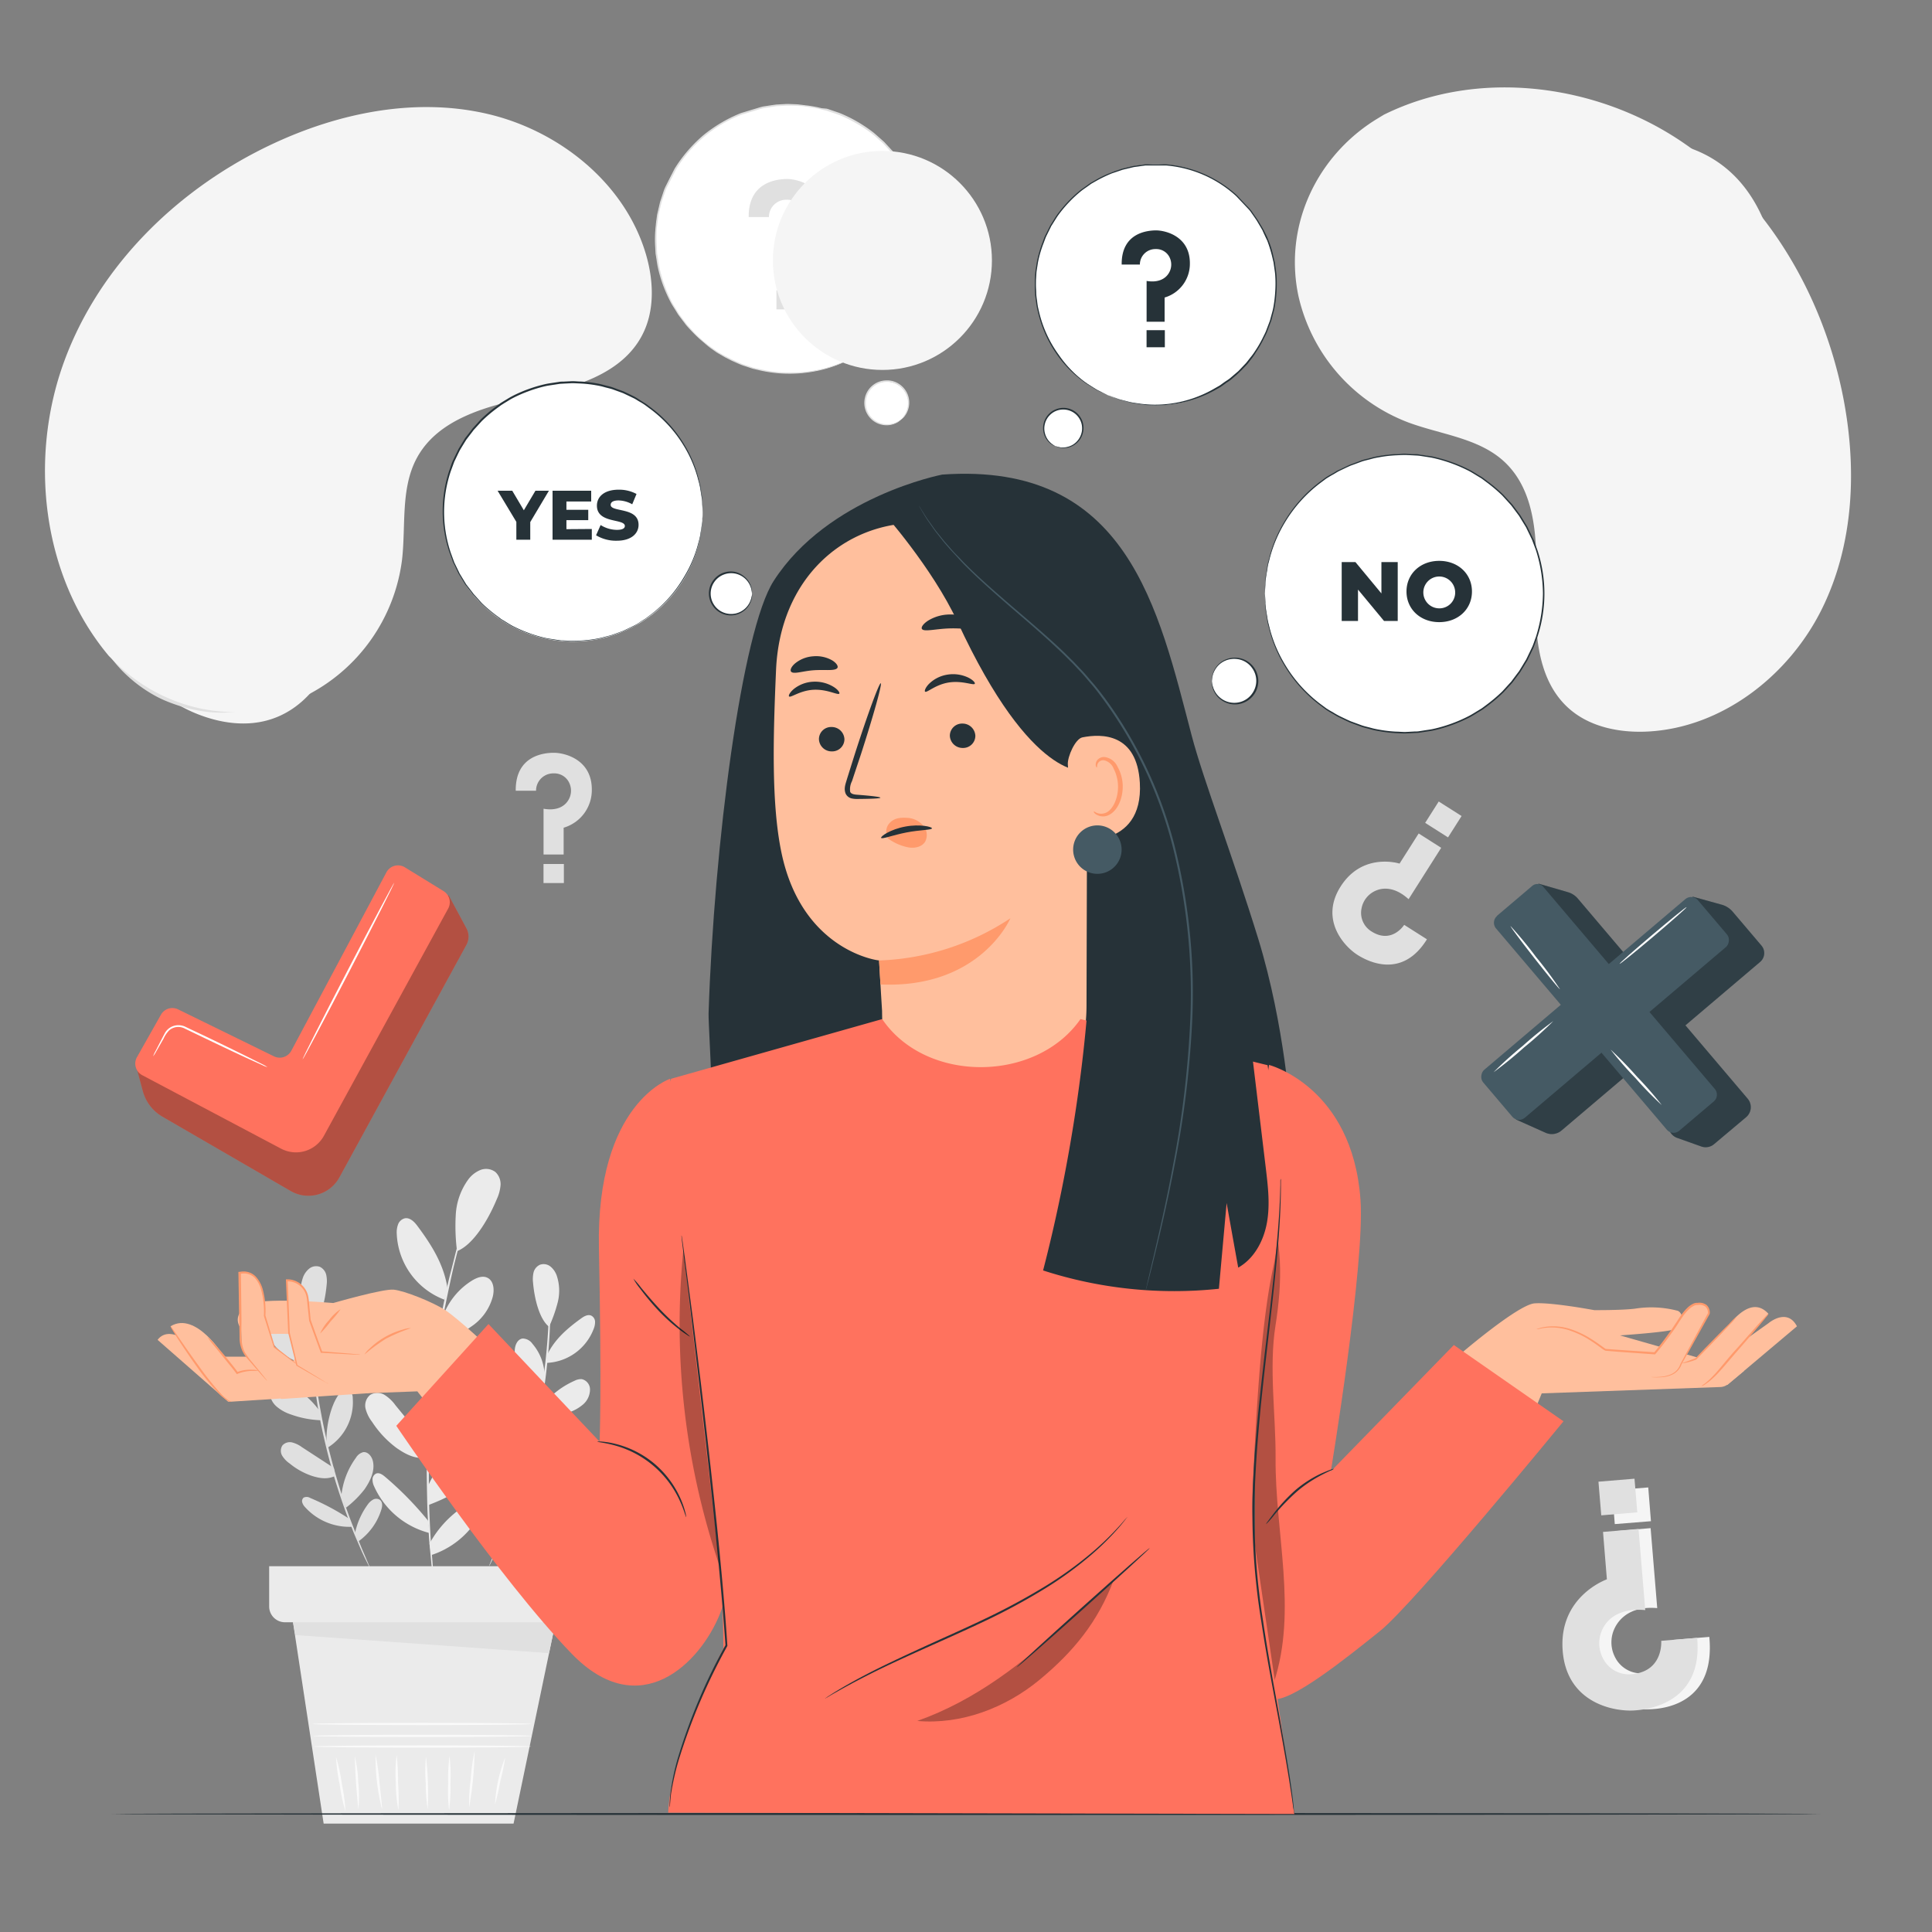 <svg xmlns="http://www.w3.org/2000/svg" viewBox="0 0 500 500"><rect x="0" y="0" width="500" height="500" fill="#808080" stroke="none"/><g id="freepik--background-complete--inject-76"><polygon points="75.3 416.35 83.76 471.95 132.91 471.95 144.32 417.16 75.3 416.35" style="fill:#ebebeb"></polygon><path d="M137.45,452c0,.16-12.6.29-28.13.29s-28.13-.13-28.13-.29,12.59-.29,28.13-.29S137.45,451.82,137.45,452Z" style="fill:#fafafa"></path><path d="M137.64,449.25c0,.16-12.68.29-28.32.29S81,449.41,81,449.25s12.68-.29,28.32-.29S137.64,449.09,137.64,449.25Z" style="fill:#fafafa"></path><path d="M137.54,446.16c0,.16-12.68.29-28.32.29s-28.32-.13-28.32-.29,12.68-.29,28.32-.29S137.54,446,137.54,446.16Z" style="fill:#fafafa"></path><path d="M89.41,468.77a43,43,0,0,1-1.51-7,43.69,43.69,0,0,1-.94-7.09,44.3,44.3,0,0,1,1.51,7A46.53,46.53,0,0,1,89.41,468.77Z" style="fill:#fafafa"></path><path d="M92.75,468.18a161.76,161.76,0,0,1-.93-13.68,33.84,33.84,0,0,1,.9,6.82A32.34,32.34,0,0,1,92.75,468.18Z" style="fill:#fafafa"></path><path d="M98.84,468.18a55.27,55.27,0,0,1-1.65-14.11,62.32,62.32,0,0,1,1,7C98.59,465,99,468.15,98.84,468.18Z" style="fill:#fafafa"></path><path d="M103.12,468.48a35.78,35.78,0,0,1-.68-7.12,34.5,34.5,0,0,1,.22-7.15,62.08,62.08,0,0,1,.36,7.13A62.78,62.78,0,0,1,103.12,468.48Z" style="fill:#fafafa"></path><path d="M110.69,468.18a40.59,40.59,0,0,1-.51-6.75,39.32,39.32,0,0,1,.06-6.77,80.35,80.35,0,0,1,.45,13.52Z" style="fill:#fafafa"></path><path d="M116.23,468.48a42,42,0,0,1-.24-7,43.2,43.2,0,0,1,.35-7,42.76,42.76,0,0,1,.23,7A44.08,44.08,0,0,1,116.23,468.48Z" style="fill:#fafafa"></path><path d="M121.41,467.73a46.42,46.42,0,0,1,.42-7.3,48,48,0,0,1,1-7.24,93.23,93.23,0,0,1-1.41,14.54Z" style="fill:#fafafa"></path><path d="M128.1,467a38.68,38.68,0,0,1,2.65-12.2,53.58,53.58,0,0,1-1.26,6.11A58,58,0,0,1,128.1,467Z" style="fill:#fafafa"></path><path d="M123.37,306.65l-.06.28c-.07.21-.14.46-.23.78l-.94,3c-.42,1.3-.92,2.89-1.44,4.76s-1.19,4-1.77,6.34-1.3,4.94-1.92,7.74-1.25,5.79-1.89,8.95c-1.18,6.34-2.26,13.35-3,20.75s-1,14.49-1.14,20.93c0,3.23,0,6.29.08,9.16s.21,5.53.35,8,.34,4.64.49,6.57.31,3.59.47,4.95.25,2.36.32,3.12c0,.33.06.6.07.82a.86.86,0,0,1,0,.28,1,1,0,0,1-.06-.28c0-.21-.08-.48-.13-.8-.11-.76-.25-1.8-.43-3.12s-.4-3-.57-4.94-.44-4.13-.58-6.57-.34-5.11-.41-8-.13-5.94-.15-9.17c.07-6.46.39-13.56,1.11-21s1.85-14.44,3.06-20.79c.66-3.16,1.25-6.18,2-9s1.33-5.39,2-7.74,1.3-4.47,1.86-6.33,1.08-3.44,1.54-4.73.78-2.24,1-3c.11-.31.2-.56.28-.76A1,1,0,0,1,123.37,306.65Z" style="fill:#ebebeb"></path><path d="M114.49,341.08a18.26,18.26,0,0,1,7.65-9.66c1.21-.75,2.75-1.36,4-.74,1.71.83,1.85,3.24,1.34,5.08a13.49,13.49,0,0,1-5.56,7.58,11.31,11.31,0,0,1-8.35,2.1" style="fill:#ebebeb"></path><path d="M111.51,364.32c1.27-4.8,5.1-11.62,9.07-14.59a6,6,0,0,1,2.06-1.1,2.42,2.42,0,0,1,2.21.48c.81.78.73,2.09.49,3.18A19.36,19.36,0,0,1,111,366.73" style="fill:#ebebeb"></path><path d="M110.69,384.78a28,28,0,0,1,9.15-11.51,4.39,4.39,0,0,1,3.19-1.14c1.74.32,2.53,2.44,2.37,4.2-.31,3.62-3.08,6.52-5.93,8.77-3.07,2.42-8.47,4.35-8.47,4.35" style="fill:#ebebeb"></path><path d="M111.15,399.49a27.13,27.13,0,0,1,7.79-8.87,5.57,5.57,0,0,1,2.33-1,2.37,2.37,0,0,1,2.29.87c.78,1.15,0,2.7-.8,3.8a22.11,22.11,0,0,1-11.11,8.15" style="fill:#ebebeb"></path><path d="M110.76,393.52a85.88,85.88,0,0,0-11.13-11.35c-.64-.53-1.43-1.09-2.22-.84a1.66,1.66,0,0,0-1,1.5,4,4,0,0,0,.42,1.86,21.58,21.58,0,0,0,14.34,12.06" style="fill:#ebebeb"></path><path d="M111.12,374.37l-8.75-10.66A10.38,10.38,0,0,0,99.53,361a3.6,3.6,0,0,0-3.73,0,3.55,3.55,0,0,0-1.2,3.52A9.33,9.33,0,0,0,96.31,368a26.17,26.17,0,0,0,6.37,6.77c2.57,1.77,4.91,2.92,8,2.46" style="fill:#ebebeb"></path><path d="M112.33,352.82a30.45,30.45,0,0,0-8.8-13.21,5.1,5.1,0,0,0-2.29-1.34c-1.76-.34-3.45,1.13-4,2.82a7.26,7.26,0,0,0,.8,5.79,15.23,15.23,0,0,0,4.12,4.35,35,35,0,0,0,9.73,5.25" style="fill:#ebebeb"></path><path d="M115.83,333.61c-.85-6.18-4.07-11.33-7.8-16.33-.78-1.06-1.88-2.17-3.18-2a2.51,2.51,0,0,0-1.82,1.57,5.89,5.89,0,0,0-.35,2.47,19.09,19.09,0,0,0,12.39,17.06" style="fill:#ebebeb"></path><path d="M118.28,323.8a51,51,0,0,1-.32-9.56,17.06,17.06,0,0,1,3.17-8.91,7.41,7.41,0,0,1,3.18-2.53,4,4,0,0,1,3.9.52,4.25,4.25,0,0,1,1.33,3.43,10.71,10.71,0,0,1-1,3.66c-2.33,5.61-6.21,11.82-10.27,13.39" style="fill:#ebebeb"></path><path d="M80.17,331.17a4.3,4.3,0,0,1,0,.78c0,.57,0,1.32,0,2.24s0,2.17.06,3.55,0,3,.16,4.7c.16,3.47.49,7.61,1,12.18s1.35,9.56,2.42,14.76,2.4,10.09,3.72,14.5,2.7,8.32,4,11.56c.6,1.64,1.22,3.09,1.73,4.37s1,2.38,1.38,3.27.65,1.54.88,2.07a4.14,4.14,0,0,1,.27.73,3.69,3.69,0,0,1-.38-.69l-1-2c-.42-.88-.93-2-1.46-3.23s-1.2-2.72-1.82-4.35c-1.31-3.23-2.7-7.15-4.09-11.56s-2.66-9.32-3.77-14.53S81.49,359.26,81,354.68s-.79-8.74-.89-12.23c-.09-1.74-.07-3.32-.09-4.7s0-2.58,0-3.56.06-1.67.08-2.24A3.33,3.33,0,0,1,80.17,331.17Z" style="fill:#e0e0e0"></path><path d="M81.54,356.51a13,13,0,0,1,3.12-8.21,3.11,3.11,0,0,1,2.59-1.38c1.35.2,2,1.81,2,3.17a9.62,9.62,0,0,1-2.15,6.36,8.18,8.18,0,0,1-5.23,3.23" style="fill:#e0e0e0"></path><path d="M84.51,373c-.17-3.54,1-9,3-11.88a4.18,4.18,0,0,1,1.17-1.2,1.74,1.74,0,0,1,1.61-.15,2.45,2.45,0,0,1,1,2.07,13.82,13.82,0,0,1-6.66,12.91" style="fill:#e0e0e0"></path><path d="M88.35,387.09a20,20,0,0,1,3.76-9.81A3.12,3.12,0,0,1,94,375.82c1.25-.16,2.24,1.12,2.51,2.35.57,2.53-.69,5.1-2.15,7.24a26.33,26.33,0,0,1-4.83,4.79" style="fill:#e0e0e0"></path><path d="M91.83,397a19.2,19.2,0,0,1,3.4-7.71,4,4,0,0,1,1.36-1.21,1.69,1.69,0,0,1,1.75.1c.78.61.61,1.82.27,2.76a15.82,15.82,0,0,1-5.81,7.94" style="fill:#e0e0e0"></path><path d="M90.28,393a61.62,61.62,0,0,0-10-5.33,1.79,1.79,0,0,0-1.69-.09,1.19,1.19,0,0,0-.37,1.24,3,3,0,0,0,.68,1.17,15.43,15.43,0,0,0,12.36,5.13" style="fill:#e0e0e0"></path><path d="M86.41,379.91l-8.26-5.38a7.5,7.5,0,0,0-2.51-1.22,2.57,2.57,0,0,0-2.55.77,2.54,2.54,0,0,0-.06,2.66,6.83,6.83,0,0,0,1.92,2,18.31,18.31,0,0,0,5.8,3.23c2.13.66,4,.93,6,0" style="fill:#e0e0e0"></path><path d="M82.6,365a21.83,21.83,0,0,0-8.84-7.11,3.68,3.68,0,0,0-1.85-.41,2.74,2.74,0,0,0-2.13,2.78A5.21,5.21,0,0,0,71.57,364a10.81,10.81,0,0,0,3.74,2.07,25.3,25.3,0,0,0,7.75,1.49" style="fill:#e0e0e0"></path><path d="M80.84,351.14c-1.91-4-5.21-6.84-8.82-9.44a2.69,2.69,0,0,0-2.6-.66,1.83,1.83,0,0,0-.9,1.46,4.26,4.26,0,0,0,.29,1.76,13.67,13.67,0,0,0,12.12,8.95" style="fill:#e0e0e0"></path><path d="M80.39,343.93a36,36,0,0,1-2.27-6.44,12.16,12.16,0,0,1,.24-6.74A5.27,5.27,0,0,1,80,328.34a2.88,2.88,0,0,1,2.77-.49,3.07,3.07,0,0,1,1.64,2,7.7,7.7,0,0,1,.12,2.71c-.38,4.32-1.69,9.38-4.12,11.32" style="fill:#e0e0e0"></path><path d="M142.31,330.63a4.23,4.23,0,0,1,.07.78c0,.57,0,1.31.08,2.24s.06,2.17,0,3.56,0,3-.08,4.7c-.1,3.49-.4,7.64-.9,12.23s-1.3,9.6-2.38,14.82-2.43,10.12-3.78,14.54-2.78,8.32-4.09,11.55c-.62,1.63-1.27,3.07-1.81,4.35s-1,2.36-1.47,3.23-.73,1.51-1,2a5.69,5.69,0,0,1-.37.68,3.3,3.3,0,0,1,.27-.73c.22-.53.51-1.21.88-2.07s.86-2,1.37-3.27,1.14-2.73,1.73-4.37c1.26-3.24,2.61-7.16,4-11.56s2.61-9.3,3.71-14.5,1.86-10.2,2.42-14.76.87-8.7,1-12.18c.11-1.74.12-3.31.17-4.7s.06-2.57,0-3.55,0-1.67,0-2.24A3.66,3.66,0,0,1,142.31,330.63Z" style="fill:#ebebeb"></path><path d="M140.94,356a13,13,0,0,0-3.13-8.21,3.13,3.13,0,0,0-2.59-1.38c-1.35.2-2,1.81-2,3.17a9.66,9.66,0,0,0,2.16,6.36,8.09,8.09,0,0,0,5.23,3.23" style="fill:#ebebeb"></path><path d="M138,372.44c.16-3.54-1-9-3-11.88a4.18,4.18,0,0,0-1.17-1.2,1.72,1.72,0,0,0-1.6-.15,2.43,2.43,0,0,0-1,2.07,13.79,13.79,0,0,0,6.65,12.91" style="fill:#ebebeb"></path><path d="M134.12,386.55a20.11,20.11,0,0,0-3.75-9.81,3.14,3.14,0,0,0-1.93-1.46c-1.25-.16-2.24,1.12-2.52,2.35-.56,2.53.7,5.1,2.15,7.24a26.33,26.33,0,0,0,4.83,4.79" style="fill:#ebebeb"></path><path d="M130.64,396.47a19.3,19.3,0,0,0-3.39-7.72,4,4,0,0,0-1.37-1.21,1.69,1.69,0,0,0-1.75.1c-.77.61-.6,1.82-.27,2.76a15.82,15.82,0,0,0,5.81,7.94" style="fill:#ebebeb"></path><path d="M132.19,392.48a62.46,62.46,0,0,1,10-5.33,1.82,1.82,0,0,1,1.69-.09,1.17,1.17,0,0,1,.38,1.24,3.1,3.1,0,0,1-.69,1.17,15.41,15.41,0,0,1-12.36,5.13" style="fill:#ebebeb"></path><path d="M136.07,379.37l8.25-5.38a7.6,7.6,0,0,1,2.51-1.22,2.57,2.57,0,0,1,2.55.77,2.52,2.52,0,0,1,.06,2.66,6.6,6.6,0,0,1-1.92,2,18.6,18.6,0,0,1-5.79,3.24c-2.13.65-4,.93-6,0" style="fill:#ebebeb"></path><path d="M139.88,364.44a21.85,21.85,0,0,1,8.84-7.11,3.63,3.63,0,0,1,1.85-.41,2.74,2.74,0,0,1,2.12,2.78,5.13,5.13,0,0,1-1.79,3.77,11,11,0,0,1-3.73,2.08,25.41,25.41,0,0,1-7.76,1.48" style="fill:#ebebeb"></path><path d="M141.63,350.6c1.91-4,5.21-6.83,8.83-9.44.76-.55,1.75-1.07,2.59-.66A1.82,1.82,0,0,1,154,342a4.44,4.44,0,0,1-.3,1.76,13.64,13.64,0,0,1-12.11,8.95" style="fill:#ebebeb"></path><path d="M142.08,343.4a37.38,37.38,0,0,0,2.28-6.44,12.28,12.28,0,0,0-.25-6.75,5.27,5.27,0,0,0-1.62-2.41,2.83,2.83,0,0,0-2.76-.48,3,3,0,0,0-1.65,2,8,8,0,0,0-.12,2.71c.38,4.32,1.69,9.38,4.12,11.33" style="fill:#ebebeb"></path><path d="M69.66,405.34v10.41a4.09,4.09,0,0,0,4.1,4.09h71.17a4.09,4.09,0,0,0,4.09-4.09V405.34Z" style="fill:#ebebeb"></path><polygon points="75.83 419.84 76.42 423.15 142.09 427.83 143.76 419.84 75.83 419.84" style="fill:#e0e0e0"></polygon><path d="M87.64,167.08l-15-6.16s-5.18,12.59-18.35,7.43a13.09,13.09,0,0,1-8.56-12.57,14.5,14.5,0,0,1,6.06-11.7c4.26-3.15,11.57-5.09,20.94.85l13.73-33.38-14.83-6.1-8.14,19.8s-23-3.17-32.41,19.74c-9,21.92,9.32,35.41,19.55,39.62C57.08,187.25,77.05,193.65,87.64,167.08Z" style="fill:#f5f5f5"></path><rect x="77.14" y="86.35" width="15.19" height="16.27" transform="translate(-34.87 136.93) rotate(-67.65)" style="fill:#f5f5f5"></rect><path d="M82.56,165l-15-6.16s-5.18,12.58-18.35,7.43a13.1,13.1,0,0,1-8.56-12.57A14.49,14.49,0,0,1,46.72,142c4.26-3.15,11.4-4.67,20.77,1.27l13.9-33.8-14.82-6.1-8.14,19.8S35.43,120,26,142.88C17,164.8,34.56,178,43,181.43,49.41,184.08,72,191.53,82.56,165Z" style="fill:#e0e0e0"></path><rect x="72.06" y="84.24" width="15.19" height="16.27" transform="translate(-36.06 130.92) rotate(-67.65)" style="fill:#e0e0e0"></rect><path d="M442.37,423.63l-9.29.77s.65,7.8-7.45,8.62a7.57,7.57,0,0,1-7.69-4.2,8.37,8.37,0,0,1,0-7.58c1.36-2.73,4.6-5.64,10.95-5.06l-1.71-20.7-9.2.77,1,12.27s-12.61,4.41-11.43,18.61c1.13,13.59,14.06,15.7,20.4,15.17C432,442,443.91,440,442.37,423.63Z" style="fill:#f5f5f5"></path><rect x="417.18" y="382.82" width="9.36" height="8.74" transform="matrix(1, -0.08, 0.08, 1, -30.6, 36.25)" style="fill:#f5f5f5"></rect><path d="M439.22,423.87l-9.3.78s.65,7.8-7.45,8.61a7.53,7.53,0,0,1-7.68-4.19,8.37,8.37,0,0,1,0-7.58c1.36-2.73,4.62-5.38,11-4.8l-1.74-21-9.19.77,1,12.27s-12.61,4.4-11.43,18.61c1.13,13.59,13.58,15.74,18.79,15.3C427.24,442.35,440.76,440.26,439.22,423.87Z" style="fill:#e0e0e0"></path><rect x="414.02" y="383.07" width="9.36" height="8.74" transform="translate(-30.64 35.99) rotate(-4.75)" style="fill:#e0e0e0"></rect><path d="M388.38,86.51l18.41-7.27s-6.11-15.46,9.85-22.08A16,16,0,0,1,434.82,61,17.72,17.72,0,0,1,439.4,76.4c-1.09,6.38-5.88,14.28-19.15,17l16.19,41,18.21-7.19L445,102.88S468,86.2,456.86,58.06c-10.64-26.92-38.2-23.27-50.77-18.3C398.19,42.88,375.2,54.16,388.38,86.51Z" style="fill:#f5f5f5"></path><rect x="442.48" y="138.67" width="19.87" height="18.55" transform="translate(-22.72 176.52) rotate(-21.55)" style="fill:#f5f5f5"></rect><path d="M381,89.41l18.42-7.27s-6.11-15.46,9.85-22.08a16,16,0,0,1,18.18,3.81,17.75,17.75,0,0,1,4.58,15.43C431,85.68,426,93.06,412.7,95.78l16.4,41.51,18.2-7.19-9.6-24.32S460.63,89.1,449.51,61C438.88,34,412.27,37.32,401.93,41.4,394,44.52,367.86,57.06,381,89.41Z" style="fill:#e0e0e0"></path><rect x="435.14" y="141.57" width="19.87" height="18.55" transform="translate(-24.3 174.02) rotate(-21.55)" style="fill:#e0e0e0"></rect><ellipse cx="204.43" cy="61.88" rx="34.71" ry="34.78" transform="translate(124.71 260.04) rotate(-84.93)" style="fill:#fff"></ellipse><path d="M226.75,88.51l.43-.36L228.4,87l.9-.83c.32-.31.64-.69,1-1.09l1.15-1.28a19.21,19.21,0,0,0,1.18-1.56,32.87,32.87,0,0,0,4.68-8.89,34.45,34.45,0,0,0,1.95-13.14c0-.62-.07-1.25-.1-1.88s-.19-1.26-.28-1.91-.16-1.29-.33-1.93-.33-1.29-.49-2l-.57-1.85,0-.11c-.23-.65-.47-1.31-.7-2s-.6-1.28-.9-1.93a16.66,16.66,0,0,0-1-1.93,33.48,33.48,0,0,0-2.44-3.72c-.46-.59-.89-1.22-1.39-1.8l-2.15-2.33-.23-.22-.88-.78c-.6-.51-1.18-1.06-1.8-1.56a37.87,37.87,0,0,0-4-2.7,36.86,36.86,0,0,0-4.45-2.21c-.79-.31-1.6-.55-2.4-.84-.4-.12-.8-.29-1.21-.39L212.62,28a29.31,29.31,0,0,0-4.1-.74L206.43,27l-2.25-.09-.66,0-1.34.07-1.34.08-1.33.19-1.34.21-.67.1-.66.16-4.91,1.49-.34.12a37.29,37.29,0,0,0-9.61,5.7,37.17,37.17,0,0,0-7.3,8.47l-.16.28c-.64,1.27-1.69,3.34-2.34,4.61l-.27.62-.22.64L171.25,51l-.43,1.28-.3,1.31-.31,1.3-.15.65-.3,2.23-.19,2.09a28.86,28.86,0,0,0,0,4.16l.07,1.28c0,.43.12.85.17,1.27.14.84.24,1.68.41,2.5a35.59,35.59,0,0,0,1.39,4.78,38.68,38.68,0,0,0,2,4.45c.38.7.82,1.36,1.22,2l.61,1,.18.26,1.91,2.52c.49.6,1,1.13,1.54,1.69a31.91,31.91,0,0,0,3.23,3A19.65,19.65,0,0,0,184,90.17c.59.4,1.15.84,1.75,1.21l1.82,1.05,1.8.92h0l1.84.82a18.65,18.65,0,0,0,1.85.67c.61.2,1.22.42,1.82.6l1.84.43a34.58,34.58,0,0,0,13.28.38,32.84,32.84,0,0,0,9.57-3.06,17.62,17.62,0,0,0,1.74-.89l1.46-.9c.45-.28.88-.53,1.25-.78l1-.75,1.3-1c.3-.23.44-.36.44-.36l-.46.33-1.33,1c-.3.21-.62.46-1,.72s-.8.49-1.25.77l-1.47.88a19,19,0,0,1-1.75.87A33.09,33.09,0,0,1,210,96a34.56,34.56,0,0,1-13.18-.44L195,95.16c-.61-.18-1.2-.4-1.81-.6s-1.24-.38-1.83-.67l-1.82-.82-1.72-.88-.08,0-1.79-1c-.6-.37-1.15-.81-1.73-1.21a17.51,17.51,0,0,1-1.71-1.3,31.32,31.32,0,0,1-3.19-3c-.5-.55-1-1.08-1.52-1.67l-1.89-2.51a2.2,2.2,0,0,1-.17-.25l-.61-1c-.39-.67-.83-1.32-1.2-2a36.8,36.8,0,0,1-1.92-4.4A35.29,35.29,0,0,1,170.62,69c-.17-.81-.26-1.64-.4-2.47-.05-.42-.15-.83-.17-1.25L170,64a40.29,40.29,0,0,1,0-5.15c.12-.86.24-1.72.35-2.59l.09-.65.15-.64.3-1.28.31-1.3.42-1.26.43-1.27.22-.63.27-.62L174.89,44l.15-.25a34.2,34.2,0,0,1,16.7-14l.32-.12,4.87-1.47.65-.17.66-.1,1.33-.2,1.31-.2,1.33-.07,1.32-.07.66,0,.65,0,2.61.1a38.33,38.33,0,0,1,5.07.87l1.24.29c.41.09.8.26,1.2.38.79.28,1.6.52,2.37.82A36.2,36.2,0,0,1,221.74,32a35.6,35.6,0,0,1,4,2.66c.62.49,1.19,1,1.78,1.54l.88.77.22.21,2.13,2.3c.5.57.93,1.2,1.39,1.78A34.27,34.27,0,0,1,234.56,45a20.23,20.23,0,0,1,1,1.91c.29.64.63,1.26.89,1.91l.7,1.95c.12.32.24.64.35,1l0,.09c.24.95.48,1.89.72,2.81.18.64.22,1.29.34,1.92s.2,1.27.28,1.89.07,1.25.1,1.86a34.28,34.28,0,0,1-1.87,13.05,33,33,0,0,1-4.59,8.87c-.42.55-.74,1.12-1.16,1.57L230.2,85c-.35.4-.66.78-1,1.1l-.88.84-1.2,1.13C226.88,88.37,226.75,88.51,226.75,88.51Z" style="fill:#e0e0e0"></path><path d="M234.06,107.67a5.67,5.67,0,0,1-9.58-.84,5.61,5.61,0,0,1,.52-5.94,5.66,5.66,0,0,1,9.06,6.78Z" style="fill:#fff"></path><path d="M233.16,108.61s.11-.06.29-.21a4.53,4.53,0,0,0,.72-.76,5.74,5.74,0,0,0,.43-6.21,5.87,5.87,0,0,0-2.15-2.2,5.66,5.66,0,0,0-3.3-.78,5.77,5.77,0,0,0-5.3,4.44,5.8,5.8,0,0,0,.19,3.39,5.88,5.88,0,0,0,1.79,2.5,5.72,5.72,0,0,0,2.42,1.15,5.64,5.64,0,0,0,3.77-.49,3.89,3.89,0,0,0,.87-.58c.19-.15.28-.24.27-.25s-.41.31-1.21.68a5.63,5.63,0,0,1-3.64.35,5.5,5.5,0,0,1-4.07-6.65,5.44,5.44,0,0,1,4.94-4.14,5.36,5.36,0,0,1,3.08.72,5.44,5.44,0,0,1,2,2,5.57,5.57,0,0,1-.27,5.94C233.53,108.27,233.12,108.58,233.16,108.61Z" style="fill:#e0e0e0"></path><path d="M193.76,56.18H199a4.47,4.47,0,0,1,4.59-4.49,4.25,4.25,0,0,1,4.12,2.72,4.71,4.71,0,0,1-.38,4.25c-.89,1.47-2.84,2.81-6.38,2.19V72.7h5.19v-7a10.14,10.14,0,0,0,7.29-9.91c0-7.69-6.89-9.47-9.84-9.47C201.34,46.37,193.66,46.91,193.76,56.18Z" style="fill:#e0e0e0"></path><rect x="200.94" y="75.14" width="5.27" height="4.93" style="fill:#e0e0e0"></rect><path d="M133.47,204.64h5.26a4.47,4.47,0,0,1,4.59-4.49,4.25,4.25,0,0,1,4.11,2.71,4.69,4.69,0,0,1-.37,4.26c-.89,1.47-2.85,2.81-6.39,2.18v11.85h5.2v-6.94a10.14,10.14,0,0,0,7.29-9.91c0-7.69-6.89-9.48-9.84-9.48C141.06,194.82,133.37,195.37,133.47,204.64Z" style="fill:#e0e0e0"></path><rect x="140.66" y="223.6" width="5.27" height="4.93" style="fill:#e0e0e0"></rect><path d="M369.29,243.09l-5.89-3.74s-3.15,5-8.35,1.77a5.64,5.64,0,0,1-2.69-6,6.24,6.24,0,0,1,3.45-4.51c2.05-1,5.2-1.12,8.73,2.1l8.44-13.3-5.83-3.71-4.95,7.8s-9.52-3.08-15.25,5.93c-5.48,8.63,1,15.54,4.3,17.65C353.78,248.71,362.8,253.57,369.29,243.09Z" style="fill:#e0e0e0"></path><rect x="370.26" y="208.55" width="6.55" height="7.01" transform="translate(-5.72 413.7) rotate(-57.58)" style="fill:#e0e0e0"></rect><path d="M135.71,58.38l-4.89,1.93a4.45,4.45,0,0,1-2.61,5.86,4.24,4.24,0,0,1-4.83-1,4.68,4.68,0,0,1-1.21-4.09c.29-1.7,1.61-3.66,5.14-4.38l-4.36-11-4.83,1.91L120.67,54a10.15,10.15,0,0,0-3.14,11.9c2.82,7.15,9.89,6.28,12.63,5.2C132.26,70.3,139.21,67,135.71,58.38Z" style="fill:#e0e0e0"></path><rect x="116.07" y="39.61" width="5.27" height="4.93" transform="matrix(0.93, -0.37, 0.37, 0.93, -7.15, 46.55)" style="fill:#e0e0e0"></rect></g><g id="freepik--background-simple--inject-76"><path d="M358.14,29.69l-1.65,1c-13.92,8.45-22.31,23.72-21.29,39.81a41.61,41.61,0,0,0,.85,6.17,45.79,45.79,0,0,0,28.37,32.64c8.34,3.11,17.94,4,24.55,9.87,8.61,7.66,8.89,20.68,8.53,32.13s-.05,24.47,8.59,32.09c5.42,4.78,13.12,6.3,20.37,5.92,19.19-1,36.36-14.4,44.89-31.41s9.3-37,5.55-55.67c-5.26-26.08-19.7-50.88-42-65.79S382.21,17.76,358.14,29.69Z" style="fill:#f5f5f5"></path><path d="M28.18,169.77l1.37,1.37C41,182.66,57.86,187.2,73.26,182.4a43,43,0,0,0,5.79-2.28,45.82,45.82,0,0,0,25-35.29c1-8.84-.39-18.37,3.77-26.19,5.42-10.18,18-13.52,29.2-15.88s23.79-5.74,29.16-16c3.36-6.39,3-14.23.92-21.18C161.58,47.21,144.52,33.7,126,29.44s-38.19-.27-55.39,7.78C46.48,48.5,25.8,68.4,16.59,93.59S10.9,149.2,28.18,169.77Z" style="fill:#f5f5f5"></path><circle cx="228.37" cy="67.4" r="28.34" style="fill:#f5f5f5"></circle></g><g id="freepik--Table--inject-76"><path d="M471.17,469.46c0,.14-99,.26-221.16.26s-221.18-.12-221.18-.26,99-.26,221.18-.26S471.17,469.31,471.17,469.46Z" style="fill:#263238"></path></g><g id="freepik--No--inject-76"><path d="M400,293.16l-7.69-3.44,45.79-57.66,7.47,2.07a5.74,5.74,0,0,1,2.86,1.83l7.44,8.76a3,3,0,0,1-.34,4.22l-51.4,43.63A3.9,3.9,0,0,1,400,293.16Z" style="fill:#455a64"></path><path d="M451.93,289.1l-8.32,7a3.37,3.37,0,0,1-3.35.6L434,294.47a3.42,3.42,0,0,1-1.82-1.59l-34.06-64.21,7.68,2.23a5.26,5.26,0,0,1,2.54,1.65l43.95,51.78A3.39,3.39,0,0,1,451.93,289.1Z" style="fill:#455a64"></path><g style="opacity:0.3"><path d="M400,293.16l-7.69-3.44,45.79-57.66,7.47,2.07a5.74,5.74,0,0,1,2.86,1.83l7.44,8.76a3,3,0,0,1-.34,4.22l-51.4,43.63A3.9,3.9,0,0,1,400,293.16Z"></path><path d="M451.93,289.1l-8.32,7a3.37,3.37,0,0,1-3.35.6L434,294.47a3.42,3.42,0,0,1-1.82-1.59l-34.06-64.21,7.68,2.23a5.26,5.26,0,0,1,2.54,1.65l43.95,51.78A3.39,3.39,0,0,1,451.93,289.1Z"></path></g><rect x="407.3" y="224.54" width="16.26" height="72.88" rx="2.29" transform="translate(345.57 -224.63) rotate(49.68)" style="fill:#455a64"></rect><path d="M409.59,224.54h12a2,2,0,0,1,2,2v68.64a2.29,2.29,0,0,1-2.29,2.29H409.59a2.29,2.29,0,0,1-2.29-2.29v-68.3a2.29,2.29,0,0,1,2.29-2.29Z" transform="translate(-70.17 330.85) rotate(-40.32)" style="fill:#455a64"></path><path d="M402,264.25a100,100,0,0,1-7.57,6.82,99.52,99.52,0,0,1-7.91,6.43,100.93,100.93,0,0,1,7.57-6.83A100,100,0,0,1,402,264.25Z" style="fill:#fff"></path><path d="M436.49,234.76c.1.11-3.72,3.49-8.51,7.55s-8.75,7.25-8.84,7.14,3.71-3.48,8.51-7.54S436.4,234.65,436.49,234.76Z" style="fill:#fff"></path><path d="M403.71,256c-.11.09-3.06-3.5-6.59-8s-6.3-8.24-6.19-8.33a101.54,101.54,0,0,1,6.6,8A99.86,99.86,0,0,1,403.71,256Z" style="fill:#fff"></path><path d="M430.07,286a90.09,90.09,0,0,1-6.82-7,89.2,89.2,0,0,1-6.43-7.37,96.09,96.09,0,0,1,6.82,7A92.55,92.55,0,0,1,430.07,286Z" style="fill:#fff"></path></g><g id="freepik--Yes--inject-76"><path d="M36.94,282.29l-1.59-5.92,42.87,8.54,37.87-53.25,4.62,8.6a4.47,4.47,0,0,1,0,4.26L87.83,304.71a9.14,9.14,0,0,1-12.6,3.52L42.05,289A11,11,0,0,1,36.94,282.29Z" style="fill:#FF725E"></path><g style="opacity:0.3"><path d="M36.94,282.29l-1.59-5.92,42.87,8.54,37.87-53.25,4.62,8.6a4.47,4.47,0,0,1,0,4.26L87.83,304.71a9.14,9.14,0,0,1-12.6,3.52L42.05,289A11,11,0,0,1,36.94,282.29Z"></path></g><path d="M35.47,273.55l6.18-10.94a3.39,3.39,0,0,1,4.45-1.38l24.8,12.15a3.41,3.41,0,0,0,4.5-1.46L100,225.76a3.4,3.4,0,0,1,4.78-1.3l10,6.15a3.4,3.4,0,0,1,1.21,4.52L83.83,293.94a8.24,8.24,0,0,1-11.09,3.33l-35.91-19A3.4,3.4,0,0,1,35.47,273.55Z" style="fill:#FF725E"></path><path d="M69.21,276.18a7.78,7.78,0,0,1-1.33-.53l-3.53-1.6c-3-1.38-7.06-3.31-11.56-5.47L49.5,267l-1.56-.75a3.84,3.84,0,0,0-1.49-.46,3.59,3.59,0,0,0-2.67.87,7.5,7.5,0,0,0-1.45,2.14l-1.93,3.37a7.76,7.76,0,0,1-.77,1.2,7.5,7.5,0,0,1,.59-1.3L42,268.62l.6-1.14a4.19,4.19,0,0,1,.89-1.15,4.05,4.05,0,0,1,3-1,4.29,4.29,0,0,1,1.67.49l1.56.74L53,268.11c4.5,2.16,8.57,4.15,11.5,5.61L68,275.47A8.72,8.72,0,0,1,69.21,276.18Z" style="fill:#fff"></path><path d="M78.3,274.19c-.13-.07,5.08-10.37,11.64-23s12-22.83,12.1-22.76-5.08,10.36-11.64,23S78.42,274.25,78.3,274.19Z" style="fill:#fff"></path></g><g id="freepik--speech-bubbles--inject-76"><circle cx="148.27" cy="132.46" r="33.58" transform="translate(-1.45 263.29) rotate(-82.92)" style="fill:#fff"></circle><path d="M181.85,132.46s0-.18,0-.54,0-.91-.06-1.6l-.05-1.18c0-.43-.12-.9-.19-1.41s-.16-1.06-.24-1.64-.28-1.19-.42-1.84a31.72,31.72,0,0,0-3.68-9,33.33,33.33,0,0,0-8.53-9.6l-1.45-1.09c-.51-.34-1.05-.65-1.58-1s-1.06-.69-1.64-1l-1.75-.85-.89-.42-.94-.34-1.89-.7c-.65-.22-1.32-.36-2-.54a20.11,20.11,0,0,0-2-.47,31.52,31.52,0,0,0-4.27-.5c-.73,0-1.46-.1-2.2-.09l-2.23.11c-.38,0-.76,0-1.13.07l-1.13.17c-.75.12-1.51.21-2.27.37a35.37,35.37,0,0,0-4.5,1.31,34.28,34.28,0,0,0-4.41,1.93c-.71.38-1.4.83-2.11,1.25-.34.22-.71.41-1,.66l-1,.74a39,39,0,0,0-3.83,3.25l-1.72,1.89-.43.48-.39.51-.77,1-.78,1-.68,1.11-.68,1.11-.34.57-.29.59c-.38.79-.77,1.58-1.15,2.38s-.61,1.66-.92,2.5a33.52,33.52,0,0,0,0,21.32c.31.84.61,1.67.92,2.5l1.14,2.39.29.59.34.56.68,1.12.69,1.11.77,1,.78,1,.39.52.43.47,1.72,1.89a37.64,37.64,0,0,0,3.83,3.25l1,.75c.33.25.7.44,1,.66.71.41,1.39.86,2.11,1.25a34.28,34.28,0,0,0,4.41,1.93,35.37,35.37,0,0,0,4.5,1.31c.76.16,1.52.24,2.27.37l1.13.17c.38.05.75,0,1.13.07l2.23.11c.74,0,1.48-.06,2.2-.09a31.52,31.52,0,0,0,4.27-.5,19.5,19.5,0,0,0,2-.47c.67-.19,1.34-.33,2-.54l1.89-.7.94-.34.89-.43,1.75-.84c.58-.27,1.1-.65,1.64-1s1.07-.64,1.58-1l1.46-1.09a33.43,33.43,0,0,0,8.52-9.6,31.84,31.84,0,0,0,3.68-9,18.36,18.36,0,0,0,.42-1.84c.08-.59.17-1.14.24-1.65s.15-1,.19-1.41,0-.82.05-1.17c0-.7.05-1.23.06-1.6s0-.55,0-.55,0,.19,0,.55-.05.9-.1,1.59c0,.35,0,.74-.07,1.18s-.13.89-.21,1.4-.17,1-.26,1.63a15.58,15.58,0,0,1-.44,1.83,32,32,0,0,1-3.71,8.91A33.24,33.24,0,0,1,168.5,159l-1.44,1.08c-.51.33-1.05.64-1.57,1s-1.06.68-1.64.95l-1.73.83-.88.42-.93.34-1.88.68c-.64.21-1.31.35-2,.53a19.69,19.69,0,0,1-2,.46,32.38,32.38,0,0,1-4.23.49c-.72,0-1.44.09-2.18.08l-2.21-.12c-.37,0-.74,0-1.11-.07l-1.12-.17c-.74-.12-1.5-.21-2.24-.36a34.35,34.35,0,0,1-4.46-1.31,35.46,35.46,0,0,1-4.35-1.91c-.71-.39-1.38-.83-2.08-1.25-.34-.22-.71-.4-1-.65l-1-.74a36.9,36.9,0,0,1-3.79-3.22L123,154.2l-.43-.47-.38-.51-.77-1-.77-1-.67-1.1-.67-1.11-.34-.55-.28-.59-1.14-2.35-.9-2.48a33.09,33.09,0,0,1,0-21.06l.91-2.48c.38-.78.75-1.57,1.13-2.35l.29-.58.33-.56.67-1.1.68-1.1.76-1,.77-1,.38-.51.43-.47,1.7-1.87a38.1,38.1,0,0,1,3.78-3.22l1-.73c.32-.25.69-.44,1-.66.7-.41,1.37-.86,2.08-1.24a35.46,35.46,0,0,1,4.35-1.91,34.35,34.35,0,0,1,4.46-1.31c.74-.15,1.5-.24,2.24-.36l1.12-.17c.37-.05.74-.05,1.11-.08l2.21-.11c.74,0,1.46.06,2.18.08a32.58,32.58,0,0,1,4.23.49,17.37,17.37,0,0,1,2,.46c.66.18,1.33.32,2,.53l1.88.68.92.34.89.42,1.73.83c.58.26,1.09.64,1.63.94s1.07.63,1.58,1l1.44,1.07a33.52,33.52,0,0,1,8.51,9.49,32.12,32.12,0,0,1,3.71,8.91,16.59,16.59,0,0,1,.44,1.83c.09.59.18,1.13.26,1.64s.17,1,.21,1.4.05.82.07,1.18c.05.69.08,1.22.1,1.59S181.85,132.46,181.85,132.46Z" style="fill:#263238"></path><path d="M194.62,153.57a5.46,5.46,0,1,1-5.46-5.46A5.45,5.45,0,0,1,194.62,153.57Z" style="fill:#fff"></path><path d="M194.62,153.57s0-.12,0-.35a4.26,4.26,0,0,0-.11-1,5.4,5.4,0,0,0-2-3.1A5.55,5.55,0,0,0,190.2,148a5.72,5.72,0,0,0-3,.23,5.59,5.59,0,0,0-2.64,2,5.64,5.64,0,0,0,0,6.69,5.59,5.59,0,0,0,2.64,2,5.52,5.52,0,0,0,3,.23,5.56,5.56,0,0,0,4.33-4.18,4.26,4.26,0,0,0,.11-1c0-.23,0-.35,0-.35s0,.49-.25,1.32a5.38,5.38,0,0,1-4.23,3.88,5.36,5.36,0,0,1-2.78-.25,5.18,5.18,0,0,1-2.44-1.84,5.25,5.25,0,0,1,0-6.22,5.25,5.25,0,0,1,2.44-1.84,5.36,5.36,0,0,1,2.78-.25,5.38,5.38,0,0,1,4.23,3.89C194.6,153.08,194.58,153.57,194.62,153.57Z" style="fill:#263238"></path><path d="M137.23,135.11v4.57h-3.6v-4.62L128.78,127h3.79l3,5.06,3-5.06h3.49Z" style="fill:#263238"></path><path d="M153.16,136.9v2.78H143V127h10v2.79h-6.41v2.14h5.65v2.69h-5.65v2.33Z" style="fill:#263238"></path><path d="M154.26,138.53l1.18-2.65a8.09,8.09,0,0,0,4.2,1.25c1.49,0,2.07-.42,2.07-1,0-2-7.23-.55-7.23-5.27,0-2.28,1.86-4.13,5.64-4.13a9.47,9.47,0,0,1,4.61,1.11l-1.11,2.67a7.52,7.52,0,0,0-3.52-1c-1.51,0-2.06.51-2.06,1.14,0,2,7.22.49,7.22,5.18,0,2.22-1.86,4.11-5.64,4.11A10,10,0,0,1,154.26,138.53Z" style="fill:#263238"></path><circle cx="363.4" cy="153.59" r="36.06" transform="translate(-16.47 47.06) rotate(-7.25)" style="fill:#fff"></circle><path d="M327.34,153.59s0-.2,0-.59,0-1,.07-1.71l.05-1.27c0-.46.13-1,.21-1.51s.16-1.14.26-1.77a16.76,16.76,0,0,1,.45-2,34.25,34.25,0,0,1,3.95-9.65,36,36,0,0,1,9.15-10.31l1.56-1.17c.55-.36,1.13-.69,1.7-1s1.14-.74,1.77-1l1.87-.9,1-.46,1-.37,2-.75c.69-.23,1.42-.38,2.13-.58a20.42,20.42,0,0,1,2.19-.5,34.51,34.51,0,0,1,4.58-.54c.79,0,1.57-.11,2.37-.1l2.4.12c.4,0,.8,0,1.21.08l1.21.18c.8.13,1.62.23,2.44.39a40.77,40.77,0,0,1,4.83,1.41,36.54,36.54,0,0,1,4.73,2.08c.77.41,1.51.89,2.26,1.34.38.24.77.44,1.13.71l1.06.8a39.83,39.83,0,0,1,4.12,3.49l1.85,2,.46.51.42.55.83,1.11.83,1.11.74,1.2.73,1.2.36.6.31.63c.41.85.82,1.71,1.24,2.56s.65,1.79,1,2.69a35.78,35.78,0,0,1,0,22.89c-.33.9-.65,1.8-1,2.69l-1.23,2.56-.31.63-.37.6-.73,1.21-.73,1.19-.84,1.11-.83,1.12-.42.55-.46.51-1.85,2a42.15,42.15,0,0,1-4.11,3.49l-1.07.8c-.36.26-.75.47-1.12.7-.76.45-1.5.94-2.26,1.35a38.68,38.68,0,0,1-4.74,2.07,37,37,0,0,1-4.84,1.41c-.81.17-1.63.26-2.44.39l-1.2.19c-.41.05-.81.05-1.22.07l-2.39.12c-.8,0-1.59-.07-2.37-.09a34.32,34.32,0,0,1-4.58-.55,17.83,17.83,0,0,1-2.19-.5c-.72-.2-1.44-.35-2.13-.58l-2-.75-1-.36-1-.46-1.88-.91c-.62-.29-1.18-.69-1.76-1s-1.15-.68-1.7-1.05l-1.56-1.17a35.9,35.9,0,0,1-9.16-10.31,34.26,34.26,0,0,1-3.94-9.65,16.32,16.32,0,0,1-.45-2c-.1-.63-.18-1.22-.26-1.76s-.17-1-.21-1.52,0-.88-.05-1.26c0-.75-.05-1.32-.07-1.72s0-.58,0-.58,0,.2.05.58.07,1,.11,1.71c0,.38.05.8.08,1.26s.14,1,.22,1.51.18,1.13.28,1.75.31,1.28.47,2a34.66,34.66,0,0,0,4,9.57,35.9,35.9,0,0,0,9.14,10.19l1.55,1.15c.54.36,1.12.69,1.69,1a19.94,19.94,0,0,0,1.75,1l1.86.89,1,.45,1,.37,2,.73c.69.23,1.41.38,2.12.57a19,19,0,0,0,2.17.49,33.57,33.57,0,0,0,4.53.53c.78,0,1.56.1,2.34.09l2.38-.13c.39,0,.8,0,1.19-.07l1.2-.19c.8-.13,1.61-.22,2.41-.39a37.85,37.85,0,0,0,4.79-1.4,37.05,37.05,0,0,0,4.67-2.06c.76-.41,1.49-.89,2.24-1.33.36-.24.76-.44,1.1-.7l1.06-.79a41.38,41.38,0,0,0,4.07-3.46l1.82-2,.46-.5.41-.55.82-1.1.83-1.1.72-1.18.72-1.19.36-.59.31-.63c.4-.84.81-1.68,1.21-2.53s.65-1.77,1-2.65a38.6,38.6,0,0,0,1.84-11.32,38.21,38.21,0,0,0-1.85-11.31l-1-2.65c-.41-.85-.81-1.69-1.22-2.53l-.3-.63-.36-.59-.73-1.19-.72-1.18-.82-1.1-.82-1.1-.41-.54-.46-.51-1.82-2a41.27,41.27,0,0,0-4.07-3.45l-1.06-.79c-.35-.27-.74-.47-1.1-.7-.75-.45-1.48-.92-2.24-1.34a39.05,39.05,0,0,0-9.46-3.45c-.8-.17-1.61-.26-2.41-.4l-1.19-.18c-.4-.05-.8-.05-1.2-.08l-2.38-.12c-.78,0-1.56.06-2.33.09a32,32,0,0,0-4.54.53,15.86,15.86,0,0,0-2.17.49c-.71.19-1.43.34-2.12.56l-2,.74-1,.36-1,.45-1.86.89c-.62.29-1.17.69-1.75,1s-1.14.67-1.69,1l-1.55,1.16a35.94,35.94,0,0,0-9.14,10.19,34.74,34.74,0,0,0-4,9.56c-.16.7-.39,1.34-.47,2s-.19,1.21-.28,1.76-.17,1-.22,1.5-.06.89-.08,1.26l-.11,1.71C327.37,153.39,327.34,153.59,327.34,153.59Z" style="fill:#263238"></path><path d="M313.63,176.25a5.87,5.87,0,1,0,5.86-5.86A5.87,5.87,0,0,0,313.63,176.25Z" style="fill:#fff"></path><path d="M313.63,176.25a1.53,1.53,0,0,1,0-.37,4.48,4.48,0,0,1,.12-1.08,5.82,5.82,0,0,1,2.12-3.33,5.9,5.9,0,0,1,2.53-1.15A6.05,6.05,0,1,1,315.85,181a5.79,5.79,0,0,1-2.12-3.33,4.41,4.41,0,0,1-.12-1.07,1.59,1.59,0,0,1,0-.38c.05,0,0,.52.27,1.41a5.83,5.83,0,0,0,2.14,3.13,5.71,5.71,0,0,0,5.38.78,5.56,5.56,0,0,0,2.62-2,5.62,5.62,0,0,0,0-6.68,5.56,5.56,0,0,0-2.62-2,5.79,5.79,0,0,0-3-.26,5.7,5.7,0,0,0-2.4,1,5.83,5.83,0,0,0-2.14,3.13C313.66,175.73,313.68,176.25,313.63,176.25Z" style="fill:#263238"></path><path d="M361.73,145.46V160.7h-3.55l-6.73-8.12v8.12h-4.22V145.46h3.55l6.73,8.12v-8.12Z" style="fill:#263238"></path><path d="M364,153.08c0-4.57,3.59-7.93,8.47-7.93s8.47,3.36,8.47,7.93-3.59,7.93-8.47,7.93S364,157.65,364,153.08Zm12.59,0a4.12,4.12,0,1,0-4.12,4.36A4.08,4.08,0,0,0,376.59,153.08Z" style="fill:#263238"></path><ellipse cx="299.11" cy="73.68" rx="31.12" ry="31.18" transform="translate(-6.2 114.67) rotate(-21.48)" style="fill:#fff"></ellipse><path d="M286.7,102.26l.47.19,1.38.54,1,.4c.38.12.81.22,1.27.35l1.49.4a16.13,16.13,0,0,0,1.73.33,29.55,29.55,0,0,0,9,.19A31.06,31.06,0,0,0,314.38,101l1.47-.83c.47-.31.94-.66,1.41-1s1-.65,1.42-1l1.37-1.18,1.26-1.19.07-.08c.43-.44.86-.9,1.29-1.35s.79-1,1.19-1.49A16.31,16.31,0,0,0,325,91.23a29.73,29.73,0,0,0,2-3.44c.29-.61.63-1.21.89-1.84l1-2.66L329,83l.27-1c.17-.69.38-1.37.53-2.07a34,34,0,0,0,.55-4.32,33.22,33.22,0,0,0,0-4.46c-.06-.75-.19-1.5-.29-2.25-.06-.38-.08-.76-.17-1.14l-.27-1.12a26,26,0,0,0-1-3.58c-.23-.58-.47-1.16-.7-1.75L327,59.47l-.3-.52-.59-1-.6-1-.69-1-.7-1-.35-.5-.4-.47-3.16-3.34-.23-.22a31.06,31.06,0,0,0-18.14-7.88h-.29l-4.63,0-.61,0-.61.09-1.2.16-1.2.17-1.17.28-1.16.28-.58.14-1.91.65-1.76.69a28,28,0,0,0-3.33,1.67l-1,.58c-.33.19-.63.43-.94.64-.62.45-1.25.87-1.85,1.33a34.16,34.16,0,0,0-6.05,6.39c-.41.58-.77,1.2-1.15,1.8l-.56.89a2,2,0,0,0-.14.25c-.42.86-.84,1.7-1.26,2.54-.28.63-.49,1.28-.73,1.91a28.74,28.74,0,0,0-1.15,3.82,15.66,15.66,0,0,0-.36,1.91c-.09.63-.22,1.26-.27,1.89s-.08,1.26-.11,1.88l0,1.82h0c0,.61.05,1.21.07,1.81s.15,1.17.21,1.75.15,1.14.25,1.7l.39,1.64a31.21,31.21,0,0,0,5,10.81,29.73,29.73,0,0,0,6.29,6.44,14.91,14.91,0,0,0,1.41,1l1.31.82c.41.24.78.49,1.13.68l1,.48,1.34.64.46.21-.44-.24-1.32-.68-1-.49c-.35-.2-.72-.45-1.12-.7l-1.3-.82a16.92,16.92,0,0,1-1.39-1A29.72,29.72,0,0,1,274,91.82,30.85,30.85,0,0,1,269,81.08c-.13-.54-.26-1.08-.38-1.63s-.16-1.12-.24-1.69a16.53,16.53,0,0,1-.2-1.74c0-.58-.05-1.18-.07-1.78s0-1.26,0-1.73v-.09l.12-1.85c.05-.63.18-1.24.27-1.87a17.48,17.48,0,0,1,.36-1.89A29.26,29.26,0,0,1,270.05,63c.24-.62.45-1.27.73-1.88.41-.84.83-1.68,1.25-2.53,0-.08.09-.16.14-.24.18-.29.37-.58.55-.88.38-.59.74-1.2,1.15-1.78a32.71,32.71,0,0,1,2.75-3.3,31.88,31.88,0,0,1,3.24-3c.59-.46,1.22-.87,1.83-1.31.31-.21.6-.46.93-.64l1-.57a35.28,35.28,0,0,1,4.14-2l2.22-.75.56-.19.57-.14,1.15-.27,1.16-.28,1.19-.16,1.18-.17.6-.08.6,0,4.6,0h.27a30.65,30.65,0,0,1,17.92,7.79l.22.21,3.13,3.31.4.46.34.49.7,1,.68,1,.59,1,.59,1,.29.51.24.54c.33.71.65,1.42,1,2.13a35.43,35.43,0,0,1,1.34,4.41l.26,1.11c.09.37.11.75.17,1.12.1.75.23,1.49.29,2.23a30.94,30.94,0,0,1,0,4.41,33.21,33.21,0,0,1-.53,4.27c-.15.7-.35,1.37-.52,2l-.27,1a2,2,0,0,1-.08.26l-1,2.64c-.26.63-.59,1.22-.87,1.82a30.19,30.19,0,0,1-2,3.42,15.84,15.84,0,0,1-1.14,1.55c-.39.5-.76,1-1.17,1.48l-1.28,1.35-.63.66-.06.06-2,1.71c-.44.39-.95.69-1.41,1s-.93.68-1.4,1l-1.45.83A30.75,30.75,0,0,1,303,104.45a29.45,29.45,0,0,1-8.95-.13,15.69,15.69,0,0,1-1.72-.3l-1.49-.39c-.46-.12-.89-.21-1.27-.33l-1-.38-1.4-.5Z" style="fill:#263238"></path><path d="M274.27,115.8a5.07,5.07,0,1,1,5-2A5.08,5.08,0,0,1,274.27,115.8Z" style="fill:#fff"></path><path d="M273.15,115.45s.1.07.29.15a3.77,3.77,0,0,0,.9.27,5,5,0,0,0,3.37-.53,5.18,5.18,0,0,0,2.68-4.21,5.1,5.1,0,0,0-.69-3A5.19,5.19,0,0,0,274,105.7a5.2,5.2,0,0,0-3.93,4,5.21,5.21,0,0,0,.05,2.4,5,5,0,0,0,1.91,2.82,3.92,3.92,0,0,0,.81.47c.19.09.3.13.3.11s-.4-.2-1-.69a5,5,0,0,1-1.74-2.78,4.79,4.79,0,0,1,0-2.26,4.85,4.85,0,0,1,1.23-2.27,4.8,4.8,0,0,1,2.47-1.4,4.93,4.93,0,0,1,3,.28,4.87,4.87,0,0,1,2.27,2,4.78,4.78,0,0,1,.67,2.76,5,5,0,0,1-2.47,4,5.1,5.1,0,0,1-3.22.62C273.58,115.61,273.17,115.42,273.15,115.45Z" style="fill:#263238"></path><path d="M290.29,68.46H295a4,4,0,0,1,4.11-4,3.81,3.81,0,0,1,3.7,2.43,4.23,4.23,0,0,1-.34,3.82c-.8,1.32-2.55,2.52-5.73,2V83.26h4.66V77a9.1,9.1,0,0,0,6.54-8.89c0-6.89-6.18-8.49-8.83-8.49C297.09,59.66,290.2,60.14,290.29,68.46Z" style="fill:#263238"></path><rect x="296.73" y="85.45" width="4.73" height="4.42" style="fill:#263238"></rect></g><g id="freepik--Character--inject-76"><path d="M127.1,349.24s-8.54-8-11.83-10.15-10.65-5.06-13.4-5.33-15.62,3.46-15.62,3.46-19-1.68-22.19.54-2.93,4.52-1.59,6.21,6.47,1.15,12.15,1.24,7.19.62,7.19.62l-8.25,8.79L95,360.57l13-.49L112.7,366Z" style="fill:#ffbf9d"></path><path d="M62,329.39l.52,18.92.91,2.35,9.34,11.39,22.78-1.51-18.15-7.07-6.45-4.9-2.5-8.09S69.21,328,62,329.39Z" style="fill:#ffbf9d"></path><path d="M63.58,351.1H58s-7.24-11.91-13.86-7.86l1.52,2.35s-3-1.35-4.88,1.16l18.26,16h.84l19.45-1.25Z" style="fill:#ffbf9d"></path><path d="M66.89,354.72a13.77,13.77,0,0,1-1.57.06,10.53,10.53,0,0,0-3.85.77l-.18.09-.12-.17c-.57-.8-1.26-1.65-2-2.54-1.47-1.83-2.81-3.48-3.93-4.86A15.58,15.58,0,0,1,53.69,346a11.73,11.73,0,0,1,1.85,1.84c1.07,1.19,2.52,2.86,4.06,4.77.72.9,1.4,1.75,2,2.6l-.31-.08a9.22,9.22,0,0,1,4.06-.63A4,4,0,0,1,66.89,354.72Z" style="fill:#ff9a6c"></path><path d="M106.35,343.71a47.72,47.72,0,0,0-6.42,2.72,46.47,46.47,0,0,0-5.62,4.13A6.67,6.67,0,0,1,95.66,349a19.91,19.91,0,0,1,4-3,20.24,20.24,0,0,1,4.63-1.92A6.42,6.42,0,0,1,106.35,343.71Z" style="fill:#ff9a6c"></path><path d="M88.15,338.81A27.07,27.07,0,0,1,85.54,342a26.27,26.27,0,0,1-2.7,3.13,12.12,12.12,0,0,1,2.3-3.46A12.16,12.16,0,0,1,88.15,338.81Z" style="fill:#ff9a6c"></path><path d="M69.13,357.36a3.33,3.33,0,0,1-.43-.43l-1.18-1.31-1.83-2.1-1.14-1.31a13.63,13.63,0,0,1-1.24-1.54A8,8,0,0,1,62,346.34c0-1.61-.07-3.33-.1-5.14-.06-3.63-.13-7.62-.2-11.81v-.23l.21,0,.61-.08a4.42,4.42,0,0,1,3.68,1.3A8.21,8.21,0,0,1,68,333.68a21.7,21.7,0,0,1,.68,6.82v-.08c.93,3.06,1.75,5.8,2.45,8.1l-.07-.09,4.69,3.67,1.25,1a2.5,2.5,0,0,1,.41.37s-.17-.08-.47-.29l-1.3-.93-4.79-3.54,0,0,0-.06c-.72-2.29-1.58-5-2.55-8.07v-.08a21.51,21.51,0,0,0-.71-6.65,7.59,7.59,0,0,0-1.64-3.11,3.91,3.91,0,0,0-3.27-1.14l-.55.07.21-.26c.06,4.19.11,8.18.15,11.81s-.41,7,1.23,9.29A14,14,0,0,0,64.8,352l1.11,1.34c.68.82,1.27,1.54,1.76,2.15l1.1,1.37A2.52,2.52,0,0,1,69.13,357.36Z" style="fill:#ff9a6c"></path><path d="M59.92,362.76a1.48,1.48,0,0,1-1-.27,10.59,10.59,0,0,1-2.14-1.71,58.57,58.57,0,0,1-5.72-6.92C49,351,47.27,348.38,46,346.45c-.61-1-1.09-1.76-1.41-2.32a3.29,3.29,0,0,1-.45-.89,4.11,4.11,0,0,1,.62.78l1.55,2.22c1.31,1.89,3.1,4.49,5.16,7.31a77.12,77.12,0,0,0,5.56,7,12.32,12.32,0,0,0,2,1.79A5.53,5.53,0,0,0,59.92,362.76Z" style="fill:#ff9a6c"></path><path d="M93.15,350.55l-10.05-.68-3-8.23-.55-5.54a5.27,5.27,0,0,0-5.25-4.8h-.1l.56,13.57,2.07,8.43L85,358.12H95Z" style="fill:#ffbf9d"></path><path d="M93.15,350.55l-10.05-.68-3-8.23-.55-5.54a5.27,5.27,0,0,0-5.25-4.8h-.1l.56,13.57,2.07,8.43L85,358.12" style="fill:#ffbf9d"></path><path d="M85,358.12a3.63,3.63,0,0,1-.59-.29l-1.64-.91-6-3.46-.07,0,0-.07c-.61-2.42-1.32-5.28-2.11-8.42v-.05c-.18-4.08-.38-8.69-.59-13.57v-.26h.26c.09,0,.2,0,.3,0a5.51,5.51,0,0,1,5.17,4.25,11.07,11.07,0,0,1,.23,1.65l.15,1.6c.11,1,.2,2.08.3,3.07v-.06c1.1,3.07,2.09,5.85,3,8.26l-.17-.13,7.35.58,2,.19a3.57,3.57,0,0,1,.69.1,3.4,3.4,0,0,1-.7,0l-2-.09-7.35-.41H83l0-.11c-.89-2.4-1.91-5.17-3-8.22v-.06c-.1-1-.21-2-.32-3.07-.05-.53-.11-1.06-.16-1.6a11.35,11.35,0,0,0-.22-1.58,5,5,0,0,0-4.69-3.85H74.2l.25-.27c.19,4.87.38,9.49.54,13.57v0c.76,3.15,1.44,6,2,8.44l-.09-.12,5.94,3.6,1.6,1A2.42,2.42,0,0,1,85,358.12Z" style="fill:#ff9a6c"></path><path d="M308.42,190.42c-8.61-32.83-16.56-71-64.57-67.6,0,0-29.58,5.69-43.62,27.52-8.27,12.84-15.43,68.2-16.85,111.92h0v0c-.06,1.78.68,14.19.63,15.93l127.06,10.58H334s-1.43-23.19-8.33-45.69C318.92,221.21,311.47,202,308.42,190.42Z" style="fill:#263238"></path><path d="M237.47,135.33l3-2.87,32.45,13.08a9.07,9.07,0,0,1,8.56,8.77l-.29,105.74c0,7.17-1.39,13.38-5.72,19.09l-4.56,6c-10.39,13.72-31.77,12.59-40-2.52a11.64,11.64,0,0,1-1.14-2.74,21.71,21.71,0,0,1-.49-2.36c-1-8.51-1-15.89-1-15.89-.58-9.34-.77-13.17-.77-13.08s-19.88-2.29-25.25-27.8c-2.67-12.69-2.17-30.15-1.42-47.33C201.86,149.67,218.36,135.3,237.47,135.33Z" style="fill:#ffbf9d"></path><path d="M245.82,190.41a3.3,3.3,0,0,0,3.35,3.16,3.15,3.15,0,0,0,3.25-3.14,3.31,3.31,0,0,0-3.34-3.17A3.16,3.16,0,0,0,245.82,190.41Z" style="fill:#263238"></path><path d="M211.94,191.29a3.29,3.29,0,0,0,3.34,3.17,3.17,3.17,0,0,0,3.26-3.14,3.3,3.3,0,0,0-3.35-3.17A3.15,3.15,0,0,0,211.94,191.29Z" style="fill:#263238"></path><path d="M204.22,180.24c.43.41,2.83-1.57,6.38-1.73s6.24,1.47,6.61,1c.18-.2-.28-1-1.45-1.73a9.14,9.14,0,0,0-5.32-1.35,8.62,8.62,0,0,0-5.05,1.92C204.34,179.26,204,180.06,204.22,180.24Z" style="fill:#263238"></path><path d="M239.42,179c.47.36,2.67-1.85,6.18-2.38s6.36.83,6.67.34c.16-.22-.37-.93-1.62-1.57a9.13,9.13,0,0,0-5.42-.8,8.73,8.73,0,0,0-4.84,2.43C239.45,178,239.2,178.87,239.42,179Z" style="fill:#263238"></path><path d="M227.84,206.44c0-.2-2.22-.47-5.82-.75-.91-.05-1.78-.18-2-.79a4.57,4.57,0,0,1,.47-2.72c.74-2.24,1.52-4.58,2.33-7,3.23-10,5.52-18.22,5.12-18.35s-3.35,7.89-6.58,17.9c-.78,2.47-1.52,4.82-2.22,7.07-.29,1.05-.82,2.25-.29,3.58a2.26,2.26,0,0,0,1.55,1.25,6.36,6.36,0,0,0,1.55.14C225.6,206.74,227.83,206.65,227.84,206.44Z" style="fill:#263238"></path><path d="M227.49,248.57a65.45,65.45,0,0,0,34-10.92s-7.76,18.24-33.62,17.13Z" style="fill:#ff9a6c"></path><path d="M238.93,213.66a5.84,5.84,0,0,0-4.14-2c-2.23-.13-3.8.15-5,1.91a3.63,3.63,0,0,0-.25,2.86c.26.41.07.42.47.71a13.34,13.34,0,0,0,4.82,2.11c1.72.39,3.7,0,4.59-1.41A3.71,3.71,0,0,0,238.93,213.66Z" style="fill:#ff9a6c"></path><path d="M238.57,162.73c.46.9,3.51,0,7.27-.1s6.89.6,7.25-.33c.16-.44-.5-1.26-1.84-2a11.3,11.3,0,0,0-5.61-1.27,10.9,10.9,0,0,0-5.45,1.59C238.93,161.44,238.37,162.29,238.57,162.73Z" style="fill:#263238"></path><path d="M204.73,173.82c.66.77,3.07-.19,6-.37s5.45.26,6-.61c.23-.42-.2-1.21-1.33-1.92a8.38,8.38,0,0,0-4.95-1.07,8.27,8.27,0,0,0-4.71,1.86C204.73,172.59,204.43,173.44,204.73,173.82Z" style="fill:#263238"></path><path d="M280.83,199.44s-13.66,3.3-33-38.45c-6.6-14.21-19.41-28.53-19.41-28.53l12-1.73s35.85,10.1,36.45,10.55,9.05,18.54,9.05,18.54Z" style="fill:#263238"></path><path d="M276.35,197.77c-.09-1.92,1.9-6.55,3.77-6.94,5-1,14.14-1.09,14.87,11.74,1,17.53-16.81,14.91-16.87,14.41S276.67,204.38,276.35,197.77Z" style="fill:#ffbf9d"></path><path d="M283.1,210c.07-.06.31.2.84.41a3.06,3.06,0,0,0,2.29-.09c1.81-.78,3.2-3.81,3.11-7a10.29,10.29,0,0,0-1.1-4.33,3.53,3.53,0,0,0-2.43-2.21,1.56,1.56,0,0,0-1.76.94c-.21.5-.07.85-.17.88s-.39-.27-.29-1a1.94,1.94,0,0,1,.63-1.14,2.26,2.26,0,0,1,1.66-.54,4.29,4.29,0,0,1,3.35,2.53,10.46,10.46,0,0,1,1.33,4.83c.09,3.54-1.53,6.95-4,7.82a3.29,3.29,0,0,1-2.82-.3C283.15,210.46,283,210.07,283.1,210Z" style="fill:#ff9a6c"></path><path d="M241.19,214.37c-.05.45-3.05.38-6.6,1.07s-6.33,1.8-6.55,1.41,2.41-2.23,6.26-2.94S241.27,214,241.19,214.37Z" style="fill:#263238"></path><path d="M378.19,350.22s14.68-12.57,18.94-12.91,15.44,1.75,15.44,1.75,7.07.06,10.58-.38a26.84,26.84,0,0,1,11,.54c1.06.32,2.39,2.95-.73,4.75-1.32.76-14.16,1.63-14.16,1.63l32.12,9.17-4.17,3.44a3.26,3.26,0,0,1-2,.75L399,360.6l-2.12,5.17Z" style="fill:#ffbf9d"></path><path d="M413.25,350.23h15s5.26-7,7.16-9.89c1.67-2.55,3.67-3.3,5.42-2.7a2,2,0,0,1,1.07.92h0a2.09,2.09,0,0,1,0,2l-6.6,12.31,3.46-1.16s6.92-6.78,8.27-8.35,6.27-8.17,10.63-3.36l-6,6.72,6-4.26s4.82-4.14,7.39.79l-18,15.16" style="fill:#ffbf9d"></path><path d="M397.63,344a2.74,2.74,0,0,1,.6-.21,9.27,9.27,0,0,1,1.79-.41,14.43,14.43,0,0,1,6.73.7,23.86,23.86,0,0,1,4.33,2c.74.44,1.49.92,2.25,1.45l1.14.81c.36.26.81.6,1.1.76,3.8.29,8.15.55,12.7.87l-.22.09c1.41-1.67,2.79-3.49,4.13-5.38.53-.74,1-1.49,1.51-2.23s.94-1.51,1.48-2.21a12.71,12.71,0,0,1,1.76-2,5.86,5.86,0,0,1,1.09-.75,2.38,2.38,0,0,1,1.38-.31h-.09a3.11,3.11,0,0,1,2.37.57,2.62,2.62,0,0,1,.79,2.24v0l0,.05c-2.86,5.12-5.35,9.58-7.27,13v0a4.55,4.55,0,0,1-2.65,2.8,7.86,7.86,0,0,1-2.82.6,16.17,16.17,0,0,1-1.79,0,2.5,2.5,0,0,1-.62-.06l.62,0c.4,0,1,0,1.78-.07a8.11,8.11,0,0,0,2.73-.65,4.34,4.34,0,0,0,2.43-2.65v0L442,339.88l0,.09a2.15,2.15,0,0,0-.63-1.81,2.7,2.7,0,0,0-2-.44h-.08a1.88,1.88,0,0,0-1,.27,4.41,4.41,0,0,0-1,.69,11.27,11.27,0,0,0-1.69,1.88c-1,1.4-1.9,3-3,4.44-1.35,1.91-2.74,3.72-4.17,5.41l-.08.1h-.13c-4.58-.34-8.84-.6-12.76-.95a7.43,7.43,0,0,1-1.26-.84l-1.13-.81c-.74-.53-1.48-1-2.2-1.45a23.45,23.45,0,0,0-4.24-2,14.69,14.69,0,0,0-6.6-.84,12,12,0,0,0-1.78.32A4.51,4.51,0,0,1,397.63,344Z" style="fill:#ff9a6c"></path><path d="M457.69,340a3.53,3.53,0,0,1-.58.82c-.41.51-1,1.24-1.75,2.12-1.48,1.78-3.56,4.21-5.89,6.87s-4.33,5.18-6.06,6.76a14.58,14.58,0,0,1-2.16,1.72,2.44,2.44,0,0,1-.92.42,7.36,7.36,0,0,1,.81-.59,19.17,19.17,0,0,0,2-1.82c1.63-1.62,3.53-4.19,5.91-6.82s4.46-5.06,6-6.78l1.86-2A4,4,0,0,1,457.69,340Z" style="fill:#ff9a6c"></path><path d="M449.46,340.7a13.45,13.45,0,0,1-1.82,2.14c-1.17,1.28-2.82,3-4.66,4.92-1.51,1.56-2.92,3-4,4.09l0,0h0a15.9,15.9,0,0,1-3.71,1,5.81,5.81,0,0,1,1-.39l2.62-1-.08.05c1.08-1.16,2.46-2.61,4-4.16,1.84-1.9,3.53-3.6,4.77-4.81A15.71,15.71,0,0,1,449.46,340.7Z" style="fill:#ff9a6c"></path><path d="M328.42,275.6s21.56,5.56,23.67,34.86c1.21,16.7-7.68,70.33-7.68,70.33l31.84-32.7,28.38,19.74S366,415,357.12,422.13,334,440.64,329.4,439.71s-4.62-22.21-4.62-22.21V300Z" style="fill:#FF725E"></path><path d="M173.42,279.19S154.24,285.5,155,323s.17,50.09.17,50.09l-28.75-30.43L102.56,369s26.72,39.7,45.41,59c17.62,18.17,33.28,2.39,38.37-10.39,4.12-10.35,7.44-49.71,7.44-49.71Z" style="fill:#FF725E"></path><g style="opacity:0.3"><path d="M330.09,343.1c1.74-11,2.2-22.91-2.81-33-12.29,30.38-11.74,65.27-7.34,97.46l9.74,27.85c6.14-18.66.31-38.54.44-58C330.2,366.32,328.36,354.07,330.09,343.1Z"></path></g><path d="M169.43,303.05s12.82,86.24,15.3,93.79,2.48,29.81,2.48,29.81-13.45,25.06-14.28,42.47l162.07.34-10.53-71.57a120.6,120.6,0,0,1-.24-13.58c.68-12.61,1.65-39.64,5.27-56.26,4.2-19.32-1.46-52.38-1.46-52.38l-48.41-11.93c-11.46,16.47-40,16.69-51.32,0l-54.64,15.45Z" style="fill:#FF725E"></path><path d="M327.65,394.47a2.81,2.81,0,0,1,.48-.77c.34-.47.85-1.15,1.49-2a44.07,44.07,0,0,1,5.56-6,29.47,29.47,0,0,1,6.86-4.41c1-.42,1.74-.74,2.29-.92a3.51,3.51,0,0,1,.88-.25c.11.21-4.91,1.82-9.69,6a59.34,59.34,0,0,0-5.62,5.8A23.82,23.82,0,0,1,327.65,394.47Z" style="fill:#263238"></path><path d="M177.57,392.64c-.1,0-.47-1.75-1.7-4.38a26,26,0,0,0-16.7-14.17c-2.8-.78-4.62-.86-4.6-1a5.13,5.13,0,0,1,1.27,0,21.23,21.23,0,0,1,3.42.58,25,25,0,0,1,10.17,5.19,25.32,25.32,0,0,1,6.78,9.18,22.26,22.26,0,0,1,1.13,3.28A5.06,5.06,0,0,1,177.57,392.64Z" style="fill:#263238"></path><path d="M178.61,345.91a2.53,2.53,0,0,1-.74-.4c-.45-.28-1.09-.72-1.86-1.3a45.21,45.21,0,0,1-5.57-5,65.14,65.14,0,0,1-4.79-5.73,15.69,15.69,0,0,1-1.74-2.57,21.65,21.65,0,0,1,2,2.34c1.22,1.47,2.9,3.49,4.89,5.6a61.61,61.61,0,0,0,5.42,5.07A27.92,27.92,0,0,1,178.61,345.91Z" style="fill:#263238"></path><path d="M291.74,392.59s0,.07-.13.2l-.42.55c-.4.47-.93,1.21-1.71,2.07a68.94,68.94,0,0,1-7,6.93A94.22,94.22,0,0,1,270.63,411a163.36,163.36,0,0,1-15.75,8.53c-5.74,2.73-11.28,5.16-16.3,7.42s-9.51,4.33-13.22,6.2-6.67,3.47-8.69,4.63c-1,.56-1.78,1-2.31,1.34l-.61.34c-.14.07-.21.11-.22.1a.71.71,0,0,1,.19-.14l.58-.39c.52-.33,1.27-.83,2.27-1.43,2-1.21,4.92-2.88,8.62-4.78s8.19-4,13.2-6.31,10.54-4.72,16.26-7.45a171.2,171.2,0,0,0,15.73-8.47,97.2,97.2,0,0,0,11.84-8.49,74.45,74.45,0,0,0,7.11-6.79c.8-.83,1.36-1.55,1.77-2l.47-.51Z" style="fill:#263238"></path><path d="M173.3,467.77v-.21c0-.17,0-.37,0-.63,0-.58.09-1.39.15-2.44a61.66,61.66,0,0,1,1.83-9,149.25,149.25,0,0,1,12.48-29.75l0,.13c-.65-9.38-1.62-19.86-2.74-30.88-2.14-20.82-4.38-39.62-6-53.24-.82-6.78-1.49-12.28-2-16.11-.22-1.88-.39-3.36-.52-4.39l-.12-1.14a1.92,1.92,0,0,1,0-.39,1.74,1.74,0,0,1,.08.38q.06.42.18,1.14c.14,1,.35,2.49.61,4.37.51,3.83,1.23,9.32,2.13,16.1,1.73,13.6,4,32.4,6.17,53.22,1.12,11,2.08,21.52,2.69,30.91v.07l0,.06a153.83,153.83,0,0,0-12.61,29.6,66.13,66.13,0,0,0-2,8.95c-.09,1-.17,1.85-.22,2.42,0,.26,0,.47-.07.63A.71.71,0,0,1,173.3,467.77Z" style="fill:#263238"></path><path d="M331.49,305.06a2.06,2.06,0,0,1,0,.43c0,.31,0,.72,0,1.26,0,1.1,0,2.73-.09,4.82-.11,4.19-.54,10.24-1.29,17.7s-1.81,16.31-2.91,26.15-2.18,20.67-2.52,32.09a176.78,176.78,0,0,0,2.21,32.05c1.44,9.8,3.14,18.55,4.45,25.93s2.33,13.35,2.89,17.5c.3,2.08.47,3.7.59,4.79,0,.53.09,1,.12,1.25a2.31,2.31,0,0,1,0,.43,2,2,0,0,1-.08-.42c0-.31-.1-.72-.18-1.24-.15-1.1-.35-2.71-.69-4.78-.61-4.14-1.65-10.11-3-17.47s-3.1-16.11-4.57-25.92a175.5,175.5,0,0,1-2.26-32.14c.35-11.44,1.46-22.28,2.57-32.12s2.25-18.69,3-26.14,1.27-13.48,1.45-17.67c.13-2.09.14-3.71.18-4.81,0-.54,0-.95,0-1.26A2.43,2.43,0,0,1,331.49,305.06Z" style="fill:#263238"></path><g style="opacity:0.3"><path d="M176.85,323.54a193.74,193.74,0,0,0,9.39,81.78Z"></path></g><g style="opacity:0.3"><path d="M277.1,419.09c-12.28,11.28-24.6,20.92-39.71,26.29,11.39,1,22.88-3.39,31.68-10.68s15.07-15,19.1-25.66Z"></path></g><path d="M263.11,431.51c-.1-.1,7.54-7.11,17.06-15.65s17.32-15.37,17.41-15.26-7.54,7.11-17.06,15.65S263.21,431.62,263.11,431.51Z" style="fill:#263238"></path><path d="M290.27,219.88a6.27,6.27,0,1,1-6.26-6.27A6.26,6.26,0,0,1,290.27,219.88Z" style="fill:#455a64"></path><path d="M327.58,302.22q-2.77-23-5.54-46l-39.65-12c-.77,27.36-5.56,58.08-12.44,84.57a110.11,110.11,0,0,0,45.5,4.74q1-11.1,2-22.2,1.48,8.37,3,16.73c4.16-2.33,6.61-7,7.44-11.67S328.15,307,327.58,302.22Z" style="fill:#263238"></path><path d="M296.55,333.74s0-.19.12-.57.22-1,.39-1.69c.35-1.5.86-3.68,1.52-6.47,1.3-5.63,3.22-13.76,5.09-23.91a258.27,258.27,0,0,0,4.32-36,155.92,155.92,0,0,0-4-44,110.31,110.31,0,0,0-18.39-40c-1-1.35-2-2.72-3.12-4s-2.11-2.53-3.24-3.68l-1.65-1.75-1.68-1.67c-1.1-1.12-2.24-2.15-3.34-3.19-4.45-4.12-8.8-7.74-12.69-11.14s-7.36-6.53-10.24-9.46c-.73-.73-1.39-1.47-2-2.15s-1.28-1.37-1.84-2-1.13-1.3-1.65-1.91l-1.41-1.8c-.92-1.12-1.61-2.2-2.26-3.11s-1.13-1.71-1.52-2.37l-.88-1.48c-.2-.34-.29-.52-.29-.52s.12.16.34.49l.92,1.46c.4.64.9,1.44,1.56,2.33s1.36,2,2.29,3.08l1.42,1.78,1.66,1.89c.57.67,1.19,1.34,1.86,2s1.32,1.42,2.06,2.13c2.88,2.91,6.37,6,10.27,9.39s8.26,7,12.74,11.1c1.1,1,2.26,2.08,3.36,3.19l1.69,1.67,1.66,1.76c1.14,1.15,2.17,2.44,3.26,3.69s2.11,2.61,3.16,4A110.5,110.5,0,0,1,304.49,221a155.57,155.57,0,0,1,4,44.16,253.78,253.78,0,0,1-4.44,36c-1.92,10.16-3.89,18.28-5.25,23.9-.69,2.8-1.24,5-1.62,6.45-.19.72-.34,1.27-.44,1.67S296.55,333.74,296.55,333.74Z" style="fill:#455a64"></path></g></svg>